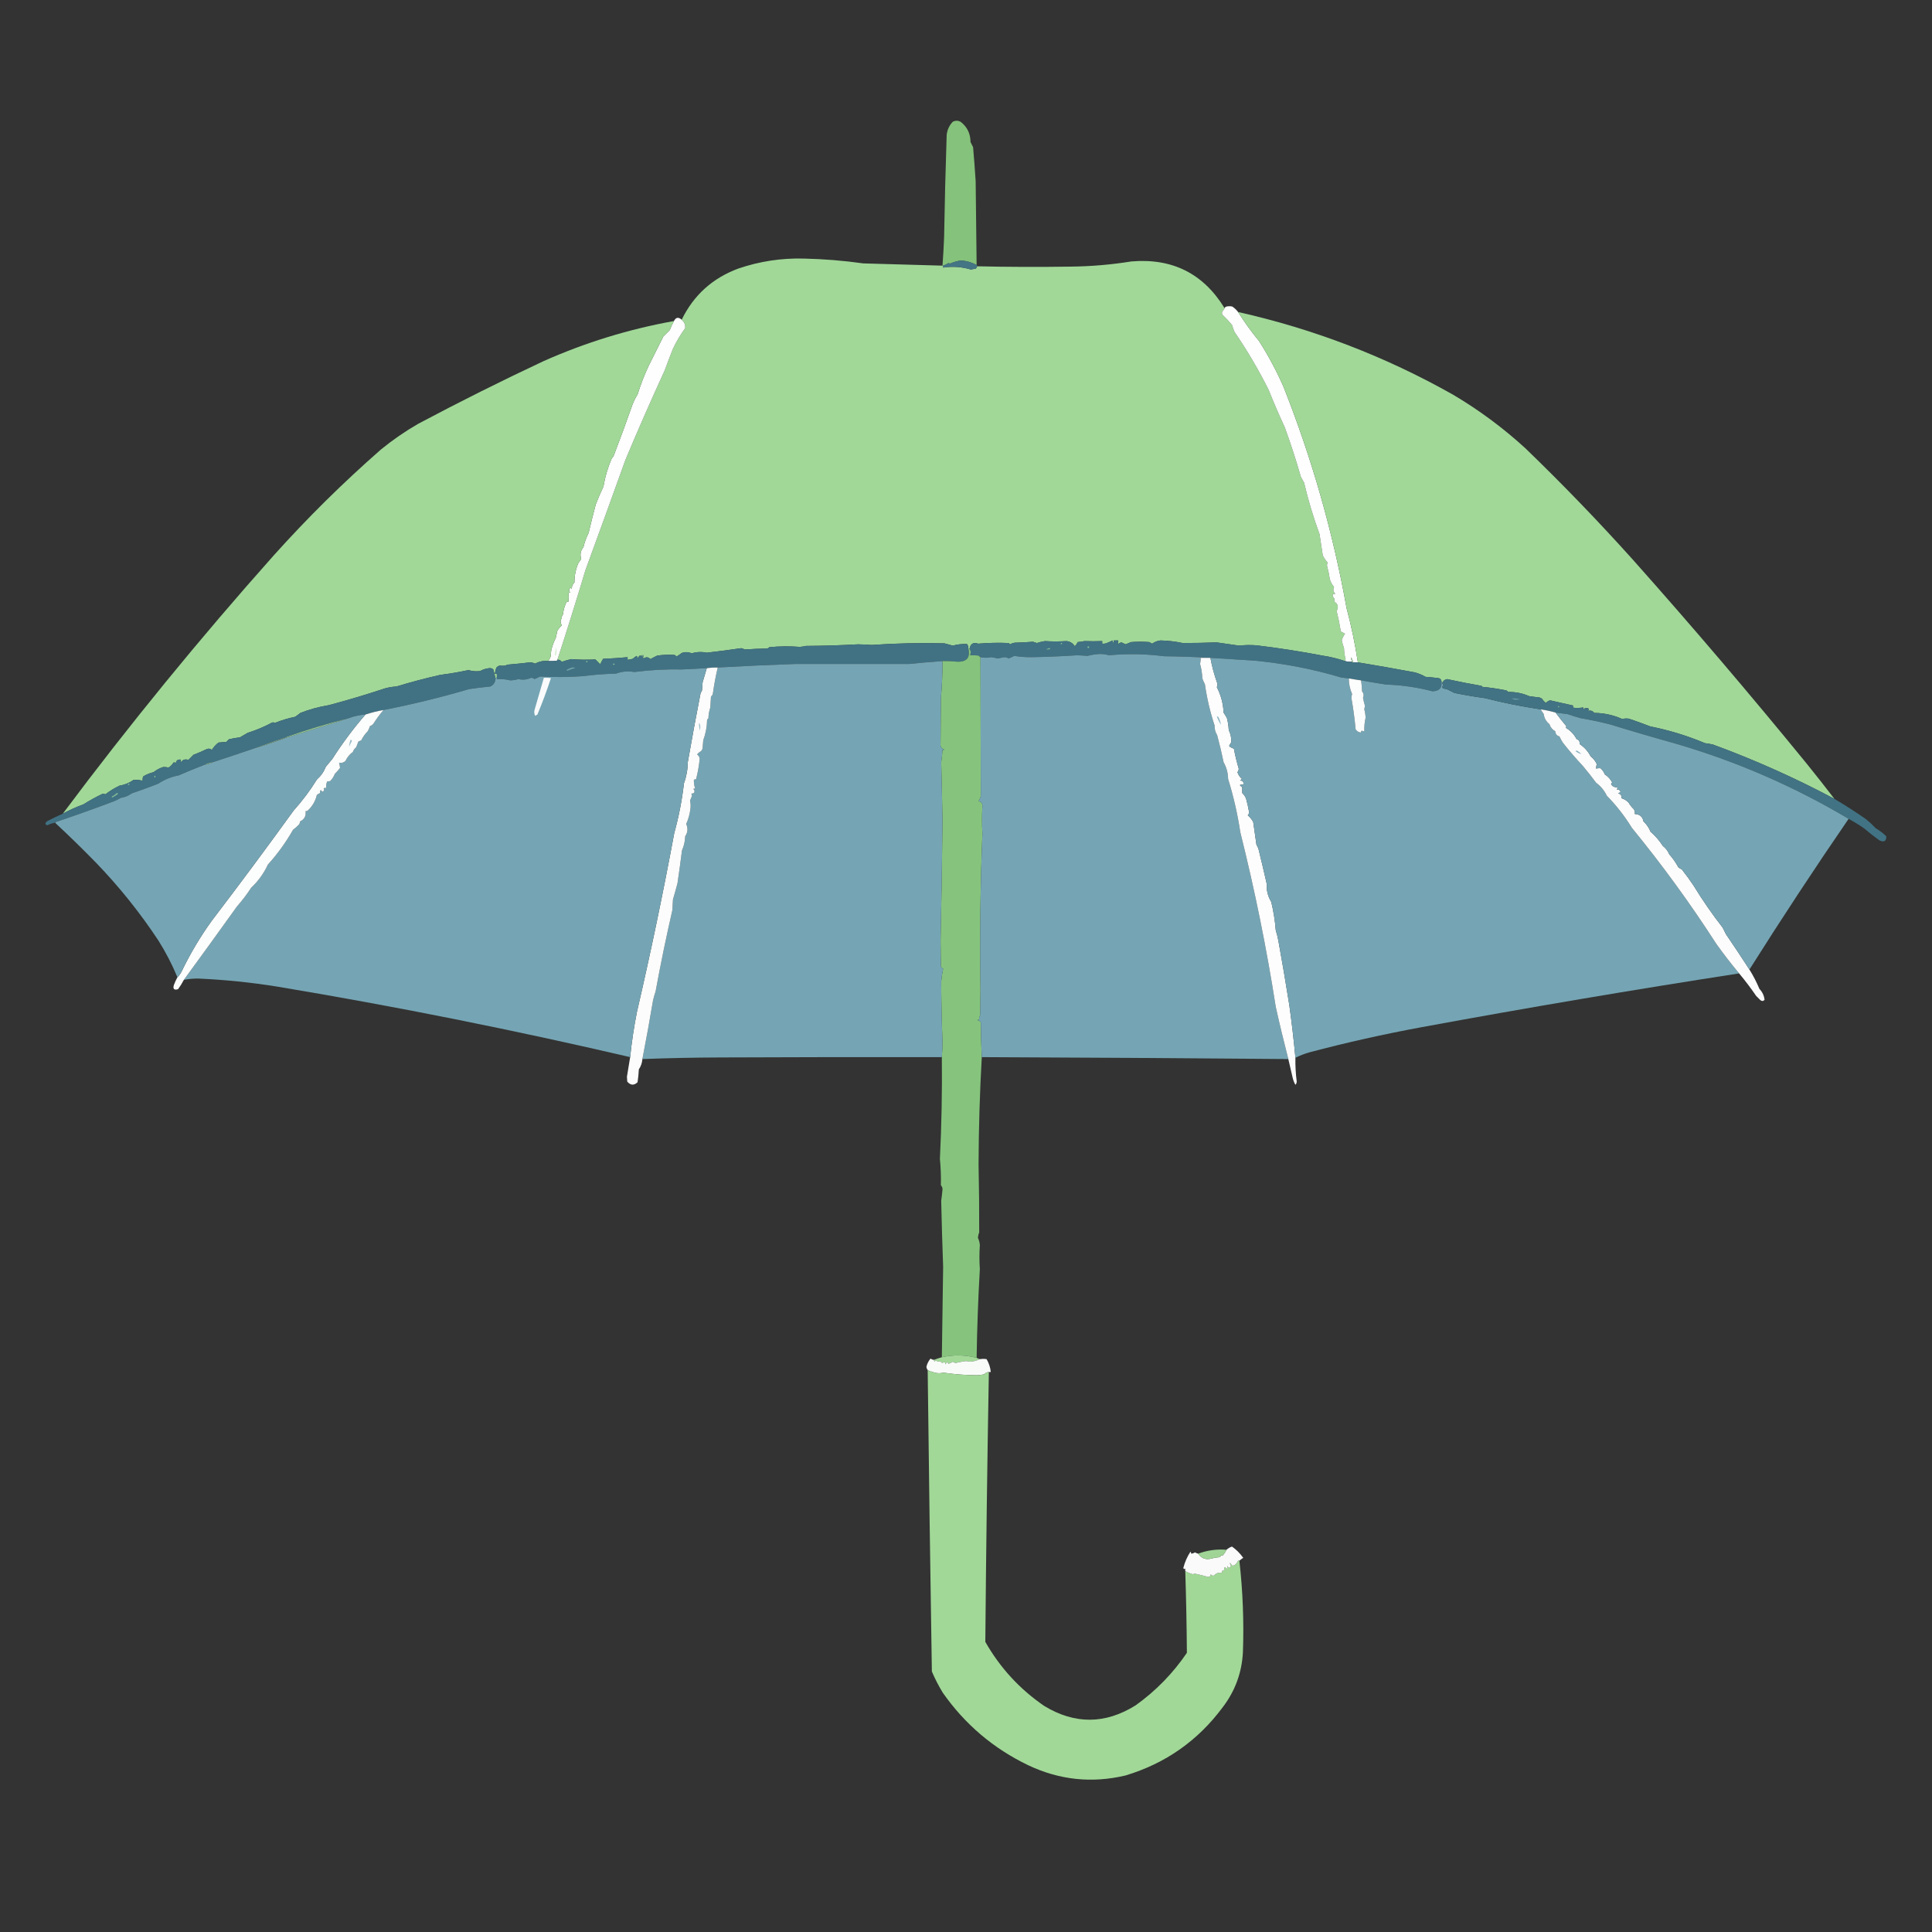 <?xml version="1.0" encoding="UTF-8"?>
<!DOCTYPE svg PUBLIC "-//W3C//DTD SVG 1.1//EN" "http://www.w3.org/Graphics/SVG/1.1/DTD/svg11.dtd">
<svg xmlns="http://www.w3.org/2000/svg" version="1.1" width="3000px" height="3000px" style="shape-rendering:geometricPrecision; text-rendering:geometricPrecision; image-rendering:optimizeQuality; fill-rule:evenodd; clip-rule:evenodd" xmlns:xlink="http://www.w3.org/1999/xlink">
<rect width="100%" height="100%" fill="#333333" stroke="none"/>
<g><path style="opacity:0.989" fill="#86c47c" d="M 1516.5,411.5 C 1508.76,407.326 1500.59,404.993 1492,404.5C 1486.02,405.385 1480.35,407.051 1475,409.5C 1474.44,408.978 1473.77,408.645 1473,408.5C 1470.21,410.17 1467.38,411.503 1464.5,412.5C 1464.17,412.5 1463.83,412.5 1463.5,412.5C 1464.59,397.855 1465.42,383.188 1466,368.5C 1466.9,315.438 1468.23,262.438 1470,209.5C 1470.89,201.549 1474.06,194.716 1479.5,189C 1483.5,187 1487.5,187 1491.5,189C 1501.78,196.894 1506.95,207.394 1507,220.5C 1508.33,223.167 1509.67,225.833 1511,228.5C 1512.55,246.149 1513.89,263.816 1515,281.5C 1515.46,324.835 1515.96,368.168 1516.5,411.5 Z"/></g>
<g><path style="opacity:1" fill="#a1d898" d="M 1463.5,412.5 C 1463.83,412.5 1464.17,412.5 1464.5,412.5C 1464.5,413.5 1464.5,414.5 1464.5,415.5C 1479.09,413.272 1493.42,414.272 1507.5,418.5C 1510.18,418.064 1512.85,417.564 1515.5,417C 1516.08,415.698 1516.75,414.531 1517.5,413.5C 1565.66,414.588 1613.99,414.754 1662.5,414C 1694.04,413.676 1725.38,411.01 1756.5,406C 1820.17,400.501 1868.5,424.667 1901.5,478.5C 1900.84,480.487 1899.67,482.154 1898,483.5C 1897.33,485.167 1897.33,486.833 1898,488.5C 1903.31,493.479 1908.31,498.813 1913,504.5C 1914.14,508.243 1915.47,511.91 1917,515.5C 1936.66,544.199 1954.33,574.199 1970,605.5C 1977.78,625.066 1986.12,644.399 1995,663.5C 2004.24,688.877 2012.58,714.543 2020,740.5C 2021.67,743.5 2023.33,746.5 2025,749.5C 2031.38,776.637 2039.38,803.303 2049,829.5C 2050.68,840.581 2052.34,851.581 2054,862.5C 2055.99,866.48 2058.49,870.146 2061.5,873.5C 2060.94,874.939 2060.6,876.439 2060.5,878C 2062.37,885.079 2063.87,892.246 2065,899.5C 2066.41,903.985 2068.57,907.985 2071.5,911.5C 2069.65,915.568 2070.32,919.068 2073.5,922C 2072.21,922.49 2070.87,922.657 2069.5,922.5C 2069.24,925.565 2070.24,928.065 2072.5,930C 2071.22,932.79 2072.05,934.957 2075,936.5C 2077.94,940.449 2078.11,944.449 2075.5,948.5C 2078.14,959.133 2080.31,969.8 2082,980.5C 2084.18,981.67 2086.35,982.836 2088.5,984C 2086.36,987.126 2084.7,990.459 2083.5,994C 2084.28,998.287 2085.45,1002.45 2087,1006.5C 2087.05,1012.31 2087.88,1017.98 2089.5,1023.5C 2088.87,1024.42 2088.54,1025.42 2088.5,1026.5C 2077.13,1022.6 2065.46,1019.77 2053.5,1018C 2019.35,1011.47 1985.01,1006.14 1950.5,1002C 1941.65,1001.34 1932.82,1001.51 1924,1002.5C 1912.25,1000.74 1900.58,999.072 1889,997.5C 1871.5,998.187 1854,998.521 1836.5,998.5C 1825.02,996.075 1813.52,994.742 1802,994.5C 1797.24,995.045 1792.91,996.712 1789,999.5C 1787.51,998.683 1786.01,997.85 1784.5,997C 1775.17,996.333 1765.83,996.333 1756.5,997C 1753.61,998.029 1750.78,999.195 1748,1000.5C 1745.74,999.618 1743.57,998.618 1741.5,997.5C 1739.3,997.848 1737.47,998.848 1736,1000.5C 1735.82,998.512 1735.99,996.512 1736.5,994.5C 1734.17,994.5 1731.83,994.5 1729.5,994.5C 1729.28,999.629 1728.61,999.629 1727.5,994.5C 1724.32,996.13 1720.99,997.63 1717.5,999C 1715.53,999.495 1713.53,999.662 1711.5,999.5C 1711.5,998.167 1711.5,996.833 1711.5,995.5C 1702.29,995.857 1693.12,995.857 1684,995.5C 1680.54,996.218 1677.04,996.718 1673.5,997C 1672.37,999.428 1670.87,1001.59 1669,1003.5C 1665.89,998.708 1661.56,996.041 1656,995.5C 1644.75,996.226 1633.58,996.226 1622.5,995.5C 1618.26,996.189 1614.1,997.189 1610,998.5C 1608,997.833 1606,997.167 1604,996.5C 1594.52,997.268 1585.02,997.768 1575.5,998C 1573,998.375 1570.67,999.208 1568.5,1000.5C 1567.5,1000.17 1566.83,999.5 1566.5,998.5C 1550.66,997.795 1534.83,998.128 1519,999.5C 1511.44,996.886 1506.94,999.553 1505.5,1007.5C 1504.83,1007.17 1504.17,1006.83 1503.5,1006.5C 1503.68,1004.06 1503.02,1001.9 1501.5,1000C 1494.06,999.718 1486.73,1000.55 1479.5,1002.5C 1475.16,1001.45 1470.83,1000.28 1466.5,999C 1428.79,998.03 1391.12,998.863 1353.5,1001.5C 1346.51,1001 1339.51,1000.67 1332.5,1000.5C 1305.53,1002.02 1278.53,1002.85 1251.5,1003C 1248.37,1003.76 1245.21,1004.26 1242,1004.5C 1226.16,1003.22 1210.32,1003.39 1194.5,1005C 1193.67,1005.91 1192.67,1006.58 1191.5,1007C 1179.81,1007.21 1168.14,1007.71 1156.5,1008.5C 1154.76,1007.6 1152.93,1006.93 1151,1006.5C 1133.21,1009.14 1115.37,1011.47 1097.5,1013.5C 1089.54,1011.84 1081.7,1012.18 1074,1014.5C 1068.87,1012.24 1063.71,1012.07 1058.5,1014C 1055.97,1016.03 1053.3,1017.86 1050.5,1019.5C 1049.65,1018.48 1048.65,1017.64 1047.5,1017C 1038.47,1016.39 1029.47,1016.73 1020.5,1018C 1016.94,1019.7 1013.44,1021.53 1010,1023.5C 1006.75,1020.08 1003.25,1019.75 999.5,1022.5C 998.702,1022.04 998.369,1021.38 998.5,1020.5C 999.404,1019.79 999.737,1018.79 999.5,1017.5C 996.941,1017.2 994.607,1017.53 992.5,1018.5C 991.71,1019.61 991.21,1020.94 991,1022.5C 990.417,1021 989.584,1019.67 988.5,1018.5C 986.321,1019.76 984.321,1021.26 982.5,1023C 979.883,1023.82 977.216,1024.32 974.5,1024.5C 974.5,1023.17 974.5,1021.83 974.5,1020.5C 961.81,1021.67 949.144,1022.51 936.5,1023C 934.858,1025.79 933.358,1028.62 932,1031.5C 929.5,1029 927,1026.5 924.5,1024C 911.923,1024.67 899.423,1024.5 887,1023.5C 882.247,1024.54 877.581,1025.88 873,1027.5C 871.566,1027.07 870.399,1026.24 869.5,1025C 868.207,1024.51 866.873,1024.34 865.5,1024.5C 880.578,978.345 895.078,932.012 909,885.5C 929.864,828.576 950.53,771.576 971,714.5C 990.509,667.815 1010.84,621.482 1032,575.5C 1036.14,564.089 1040.47,552.755 1045,541.5C 1050.33,530.173 1056.66,519.506 1064,509.5C 1064.38,504.249 1062.54,499.915 1058.5,496.5C 1077.1,458.329 1106.43,431.829 1146.5,417C 1179.38,405.778 1213.22,400.612 1248,401.5C 1278.97,402.181 1309.81,404.681 1340.5,409C 1381.5,410.088 1422.5,411.255 1463.5,412.5 Z"/></g>
<g><path style="opacity:0.998" fill="#437584" d="M 1516.5,411.5 C 1517.34,411.842 1517.67,412.508 1517.5,413.5C 1516.75,414.531 1516.08,415.698 1515.5,417C 1512.85,417.564 1510.18,418.064 1507.5,418.5C 1493.42,414.272 1479.09,413.272 1464.5,415.5C 1464.5,414.5 1464.5,413.5 1464.5,412.5C 1467.38,411.503 1470.21,410.17 1473,408.5C 1473.77,408.645 1474.44,408.978 1475,409.5C 1480.35,407.051 1486.02,405.385 1492,404.5C 1500.59,404.993 1508.76,407.326 1516.5,411.5 Z"/></g>
<g><path style="opacity:0.999" fill="#fdfefd" d="M 1922.5,484.5 C 1932.34,500.18 1943.17,515.18 1955,529.5C 1969.46,552.086 1982.13,575.752 1993,600.5C 2037.21,712.004 2069.87,826.67 2091,944.5C 2098.4,972.196 2104.23,1000.2 2108.5,1028.5C 2106.17,1028.5 2103.83,1028.5 2101.5,1028.5C 2100.62,1025.74 2099.46,1023.08 2098,1020.5C 2097.86,1022.92 2098.36,1025.25 2099.5,1027.5C 2095.73,1027.76 2092.06,1027.42 2088.5,1026.5C 2088.54,1025.42 2088.87,1024.42 2089.5,1023.5C 2087.88,1017.98 2087.05,1012.31 2087,1006.5C 2085.45,1002.45 2084.28,998.287 2083.5,994C 2084.7,990.459 2086.36,987.126 2088.5,984C 2086.35,982.836 2084.18,981.67 2082,980.5C 2080.31,969.8 2078.14,959.133 2075.5,948.5C 2078.11,944.449 2077.94,940.449 2075,936.5C 2072.05,934.957 2071.22,932.79 2072.5,930C 2070.24,928.065 2069.24,925.565 2069.5,922.5C 2070.87,922.657 2072.21,922.49 2073.5,922C 2070.32,919.068 2069.65,915.568 2071.5,911.5C 2068.57,907.985 2066.41,903.985 2065,899.5C 2063.87,892.246 2062.37,885.079 2060.5,878C 2060.6,876.439 2060.94,874.939 2061.5,873.5C 2058.49,870.146 2055.99,866.48 2054,862.5C 2052.34,851.581 2050.68,840.581 2049,829.5C 2039.38,803.303 2031.38,776.637 2025,749.5C 2023.33,746.5 2021.67,743.5 2020,740.5C 2012.58,714.543 2004.24,688.877 1995,663.5C 1986.12,644.399 1977.78,625.066 1970,605.5C 1954.33,574.199 1936.66,544.199 1917,515.5C 1915.47,511.91 1914.14,508.243 1913,504.5C 1908.31,498.813 1903.31,493.479 1898,488.5C 1897.33,486.833 1897.33,485.167 1898,483.5C 1899.67,482.154 1900.84,480.487 1901.5,478.5C 1902.06,477.21 1903.06,476.377 1904.5,476C 1907.5,475.333 1910.5,475.333 1913.5,476C 1917,478.334 1920,481.168 1922.5,484.5 Z"/></g>
<g><path style="opacity:0.999" fill="#a1d898" d="M 1922.5,484.5 C 2040.32,510.93 2151.66,553.764 2256.5,613C 2296.68,636.765 2334.02,664.432 2368.5,696C 2426.13,751.624 2481.63,809.124 2535,868.5C 2627.7,972.641 2718.04,1078.64 2806,1186.5C 2820.42,1204.38 2834.59,1222.38 2848.5,1240.5C 2787.54,1208 2724.54,1179.84 2659.5,1156C 2655.53,1155.15 2651.53,1154.48 2647.5,1154C 2620.09,1142.48 2591.76,1133.81 2562.5,1128C 2551.53,1123.73 2540.53,1119.73 2529.5,1116C 2525.97,1115.38 2522.47,1115.54 2519,1116.5C 2505.25,1110.28 2490.75,1107.12 2475.5,1107C 2472.84,1103.6 2469.51,1102.6 2465.5,1104C 2468.26,1101.04 2467.43,1099.54 2463,1099.5C 2461.29,1099.44 2459.96,1100.11 2459,1101.5C 2458.52,1100.55 2458.35,1099.55 2458.5,1098.5C 2453.52,1099.33 2448.52,1099.5 2443.5,1099C 2442.66,1097.99 2442.33,1096.82 2442.5,1095.5C 2430.59,1092.87 2418.76,1090.2 2407,1087.5C 2404.48,1088.18 2402.31,1089.51 2400.5,1091.5C 2397.98,1089.81 2395.98,1087.64 2394.5,1085C 2393.17,1084.33 2391.83,1083.67 2390.5,1083C 2385.15,1082.48 2379.81,1081.81 2374.5,1081C 2364.09,1076.41 2353.09,1074.24 2341.5,1074.5C 2340.91,1073.2 2339.91,1072.37 2338.5,1072C 2326.27,1069.52 2313.94,1067.68 2301.5,1066.5C 2301.29,1065.91 2300.96,1065.41 2300.5,1065C 2282.53,1061.88 2264.7,1058.38 2247,1054.5C 2243.46,1055.2 2240.96,1057.2 2239.5,1060.5C 2238.83,1058.83 2238.17,1057.17 2237.5,1055.5C 2236.65,1054.03 2235.32,1053.2 2233.5,1053C 2226.86,1052.11 2220.19,1051.45 2213.5,1051C 2208.17,1047.83 2202.5,1045.5 2196.5,1044C 2167.21,1038.51 2137.88,1033.34 2108.5,1028.5C 2104.23,1000.2 2098.4,972.196 2091,944.5C 2069.87,826.67 2037.21,712.004 1993,600.5C 1982.13,575.752 1969.46,552.086 1955,529.5C 1943.17,515.18 1932.34,500.18 1922.5,484.5 Z"/></g>
<g><path style="opacity:0.999" fill="#fdfefd" d="M 1058.5,496.5 C 1062.54,499.915 1064.38,504.249 1064,509.5C 1056.66,519.506 1050.33,530.173 1045,541.5C 1040.47,552.755 1036.14,564.089 1032,575.5C 1010.84,621.482 990.509,667.815 971,714.5C 950.53,771.576 929.864,828.576 909,885.5C 895.078,932.012 880.578,978.345 865.5,1024.5C 865.389,1025.12 865.056,1025.62 864.5,1026C 860.179,1026.5 855.846,1026.67 851.5,1026.5C 852.845,1024.3 854.011,1021.97 855,1019.5C 855.333,1016.17 855.667,1012.83 856,1009.5C 857.601,1002.93 859.934,996.592 863,990.5C 863.882,987.211 864.548,983.877 865,980.5C 866.814,976.698 869.314,973.531 872.5,971C 869.873,967.22 869.873,963.387 872.5,959.5C 872.291,958.914 871.957,958.414 871.5,958C 872.701,957.097 873.535,955.931 874,954.5C 874.826,947.692 876.659,941.192 879.5,935C 880.448,934.517 881.448,934.351 882.5,934.5C 883.206,929.773 883.206,925.107 882.5,920.5C 883.552,920.649 884.552,920.483 885.5,920C 882.994,917.451 883.16,914.951 886,912.5C 886.667,913.167 887.333,913.833 888,914.5C 887.707,910.432 889.041,907.098 892,904.5C 891.912,894.093 893.912,884.093 898,874.5C 899.546,872.301 901.046,870.134 902.5,868C 900.299,861.098 901.466,854.931 906,849.5C 907.739,841.911 910.405,834.578 914,827.5C 917.456,812.796 921.122,798.13 925,783.5C 928.587,774.098 932.587,764.765 937,755.5C 939.574,740.342 943.907,725.675 950,711.5C 951.385,710.449 952.385,709.116 953,707.5C 963.054,681.342 972.72,655.009 982,628.5C 984.139,622.888 986.806,617.554 990,612.5C 994.686,597.441 1000.35,582.774 1007,568.5C 1014.67,553.167 1022.33,537.833 1030,522.5C 1033.33,519.167 1036.67,515.833 1040,512.5C 1041.91,507.687 1044.07,503.02 1046.5,498.5C 1049.56,492.595 1053.56,491.928 1058.5,496.5 Z"/></g>
<g><path style="opacity:0.999" fill="#a1d898" d="M 1046.5,498.5 C 1044.07,503.02 1041.91,507.687 1040,512.5C 1036.67,515.833 1033.33,519.167 1030,522.5C 1022.33,537.833 1014.67,553.167 1007,568.5C 1000.35,582.774 994.686,597.441 990,612.5C 986.806,617.554 984.139,622.888 982,628.5C 972.72,655.009 963.054,681.342 953,707.5C 952.385,709.116 951.385,710.449 950,711.5C 943.907,725.675 939.574,740.342 937,755.5C 932.587,764.765 928.587,774.098 925,783.5C 921.122,798.13 917.456,812.796 914,827.5C 910.405,834.578 907.739,841.911 906,849.5C 901.466,854.931 900.299,861.098 902.5,868C 901.046,870.134 899.546,872.301 898,874.5C 893.912,884.093 891.912,894.093 892,904.5C 889.041,907.098 887.707,910.432 888,914.5C 887.333,913.833 886.667,913.167 886,912.5C 883.16,914.951 882.994,917.451 885.5,920C 884.552,920.483 883.552,920.649 882.5,920.5C 883.206,925.107 883.206,929.773 882.5,934.5C 881.448,934.351 880.448,934.517 879.5,935C 876.659,941.192 874.826,947.692 874,954.5C 873.535,955.931 872.701,957.097 871.5,958C 871.957,958.414 872.291,958.914 872.5,959.5C 869.873,963.387 869.873,967.22 872.5,971C 869.314,973.531 866.814,976.698 865,980.5C 864.548,983.877 863.882,987.211 863,990.5C 859.934,996.592 857.601,1002.93 856,1009.5C 855.667,1012.83 855.333,1016.17 855,1019.5C 854.011,1021.97 852.845,1024.3 851.5,1026.5C 844.22,1025.67 837.387,1027.01 831,1030.5C 828.658,1029.36 826.158,1028.69 823.5,1028.5C 811.853,1029.89 800.186,1031.05 788.5,1032C 784.58,1033.82 780.58,1034.32 776.5,1033.5C 774.303,1033.85 772.47,1034.85 771,1036.5C 769.539,1039.68 768.705,1043.01 768.5,1046.5C 769.5,1046.5 770.5,1046.5 771.5,1046.5C 771.5,1048.17 771.5,1049.83 771.5,1051.5C 770.833,1052.17 770.167,1052.83 769.5,1053.5C 768.402,1048.85 767.235,1044.18 766,1039.5C 764.352,1037.97 762.352,1037.3 760,1037.5C 754.861,1037.99 750.028,1039.49 745.5,1042C 739.363,1042.82 733.363,1042.32 727.5,1040.5C 712.937,1043.6 698.271,1046.1 683.5,1048C 660.619,1053.18 637.953,1059.18 615.5,1066C 609.392,1066.36 603.392,1067.36 597.5,1069C 568.731,1078.56 539.731,1087.22 510.5,1095C 495.447,1097.43 480.78,1101.43 466.5,1107C 463.833,1109 461.167,1111 458.5,1113C 447.691,1115.16 437.191,1118.33 427,1122.5C 425.535,1121.67 424.035,1121.5 422.5,1122C 410.356,1128.49 397.689,1133.83 384.5,1138C 380.5,1140.33 376.5,1142.67 372.5,1145C 366.756,1145.58 361.089,1146.58 355.5,1148C 354.167,1149.33 352.833,1150.67 351.5,1152C 347.5,1152.33 343.5,1152.67 339.5,1153C 335.202,1156.09 331.702,1159.92 329,1164.5C 326.879,1162.54 324.379,1162.04 321.5,1163C 314.646,1166.26 307.646,1169.26 300.5,1172C 297.833,1174.67 295.167,1177.33 292.5,1180C 287.797,1178.3 283.964,1179.47 281,1183.5C 280.51,1182.21 280.343,1180.87 280.5,1179.5C 275.917,1179.03 273.417,1181.03 273,1185.5C 272.163,1183.99 270.996,1183.49 269.5,1184C 267.5,1187.33 264.833,1190 261.5,1192C 258.97,1191.2 256.304,1190.87 253.5,1191C 247.943,1192.73 242.943,1195.4 238.5,1199C 232.822,1200.4 227.489,1202.57 222.5,1205.5C 221.526,1207.74 221.192,1210.08 221.5,1212.5C 216.948,1211.06 212.281,1210.56 207.5,1211C 200.86,1215.65 193.526,1218.65 185.5,1220C 177.742,1223.72 170.408,1228.22 163.5,1233.5C 161.902,1232.52 160.235,1232.35 158.5,1233C 148.524,1237.77 138.857,1243.1 129.5,1249C 118.475,1253.01 107.809,1257.85 97.5,1263.5C 200.756,1125.37 309.923,991.704 425,862.5C 477.204,804.296 532.704,749.463 591.5,698C 609.733,683.106 629.066,669.772 649.5,658C 713.455,624.023 778.121,591.689 843.5,561C 908.619,531.969 976.286,511.136 1046.5,498.5 Z"/></g>
<g><path style="opacity:1" fill="#407284" d="M 2088.5,1026.5 C 2092.06,1027.42 2095.73,1027.76 2099.5,1027.5C 2099.84,1028.34 2100.51,1028.67 2101.5,1028.5C 2103.83,1028.5 2106.17,1028.5 2108.5,1028.5C 2137.88,1033.34 2167.21,1038.51 2196.5,1044C 2202.5,1045.5 2208.17,1047.83 2213.5,1051C 2220.19,1051.45 2226.86,1052.11 2233.5,1053C 2235.32,1053.2 2236.65,1054.03 2237.5,1055.5C 2240.49,1066.87 2236.16,1072.87 2224.5,1073.5C 2200.94,1067.3 2176.94,1063.8 2152.5,1063C 2139.45,1061.02 2126.45,1058.86 2113.5,1056.5C 2107.11,1055.62 2100.78,1054.62 2094.5,1053.5C 2090.51,1053 2086.51,1052.5 2082.5,1052C 2039.01,1039.05 1994.68,1030.38 1949.5,1026C 1926.17,1024.39 1902.84,1022.89 1879.5,1021.5C 1879.17,1021.5 1878.83,1021.5 1878.5,1021.5C 1855.01,1020.1 1831.35,1019.27 1807.5,1019C 1779.07,1015.34 1750.57,1014.84 1722,1017.5C 1717.3,1016.11 1712.47,1015.44 1707.5,1015.5C 1701.04,1015.88 1694.71,1016.88 1688.5,1018.5C 1683.18,1018.03 1677.84,1017.7 1672.5,1017.5C 1648.52,1019.1 1624.52,1020.1 1600.5,1020.5C 1591.77,1020.48 1583.27,1019.82 1575,1018.5C 1572.1,1020.02 1569.1,1021.36 1566,1022.5C 1564.11,1021.07 1561.94,1020.4 1559.5,1020.5C 1555.98,1021.06 1552.48,1021.73 1549,1022.5C 1545.73,1021.54 1542.4,1020.87 1539,1020.5C 1533.43,1021.63 1527.93,1021.63 1522.5,1020.5C 1521.37,1019.88 1520.37,1019.04 1519.5,1018C 1515.18,1017.5 1510.85,1017.33 1506.5,1017.5C 1506.72,1015.66 1507.06,1013.82 1507.5,1012C 1506.93,1010.39 1506.26,1008.89 1505.5,1007.5C 1506.94,999.553 1511.44,996.886 1519,999.5C 1534.83,998.128 1550.66,997.795 1566.5,998.5C 1566.83,999.5 1567.5,1000.17 1568.5,1000.5C 1570.67,999.208 1573,998.375 1575.5,998C 1585.02,997.768 1594.52,997.268 1604,996.5C 1606,997.167 1608,997.833 1610,998.5C 1614.1,997.189 1618.26,996.189 1622.5,995.5C 1633.58,996.226 1644.75,996.226 1656,995.5C 1661.56,996.041 1665.89,998.708 1669,1003.5C 1670.87,1001.59 1672.37,999.428 1673.5,997C 1677.04,996.718 1680.54,996.218 1684,995.5C 1693.12,995.857 1702.29,995.857 1711.5,995.5C 1711.5,996.833 1711.5,998.167 1711.5,999.5C 1713.53,999.662 1715.53,999.495 1717.5,999C 1720.99,997.63 1724.32,996.13 1727.5,994.5C 1728.61,999.629 1729.28,999.629 1729.5,994.5C 1731.83,994.5 1734.17,994.5 1736.5,994.5C 1735.99,996.512 1735.82,998.512 1736,1000.5C 1737.47,998.848 1739.3,997.848 1741.5,997.5C 1743.57,998.618 1745.74,999.618 1748,1000.5C 1750.78,999.195 1753.61,998.029 1756.5,997C 1765.83,996.333 1775.17,996.333 1784.5,997C 1786.01,997.85 1787.51,998.683 1789,999.5C 1792.91,996.712 1797.24,995.045 1802,994.5C 1813.52,994.742 1825.02,996.075 1836.5,998.5C 1854,998.521 1871.5,998.187 1889,997.5C 1900.58,999.072 1912.25,1000.74 1924,1002.5C 1932.82,1001.51 1941.65,1001.34 1950.5,1002C 1985.01,1006.14 2019.35,1011.47 2053.5,1018C 2065.46,1019.77 2077.13,1022.6 2088.5,1026.5 Z"/></g>
<g><path style="opacity:1" fill="#407284" d="M 1503.5,1006.5 C 1507.06,1020.94 1501.4,1027.94 1486.5,1027.5C 1478.85,1026.74 1471.18,1026.4 1463.5,1026.5C 1446.16,1027.76 1428.83,1029.26 1411.5,1031C 1352.83,1030.91 1294.17,1030.91 1235.5,1031C 1195.14,1032.39 1154.81,1034.22 1114.5,1036.5C 1108.8,1036.37 1103.13,1036.71 1097.5,1037.5C 1084.84,1038.25 1072.17,1038.92 1059.5,1039.5C 1034.61,1038.96 1009.78,1040.29 985,1043.5C 975.2,1041.75 965.7,1042.59 956.5,1046C 939.08,1046.41 921.746,1047.74 904.5,1050C 882.473,1051.55 860.473,1051.72 838.5,1050.5C 835.727,1051.97 832.894,1053.3 830,1054.5C 828.445,1053.15 826.611,1052.49 824.5,1052.5C 818.238,1055.43 811.738,1056.1 805,1054.5C 800.923,1055.69 796.756,1056.36 792.5,1056.5C 785.693,1054.84 778.693,1054.18 771.5,1054.5C 771.5,1053.5 771.5,1052.5 771.5,1051.5C 771.5,1049.83 771.5,1048.17 771.5,1046.5C 770.5,1046.5 769.5,1046.5 768.5,1046.5C 768.705,1043.01 769.539,1039.68 771,1036.5C 772.47,1034.85 774.303,1033.85 776.5,1033.5C 780.58,1034.32 784.58,1033.82 788.5,1032C 800.186,1031.05 811.853,1029.89 823.5,1028.5C 826.158,1028.69 828.658,1029.36 831,1030.5C 837.387,1027.01 844.22,1025.67 851.5,1026.5C 855.846,1026.67 860.179,1026.5 864.5,1026C 865.056,1025.62 865.389,1025.12 865.5,1024.5C 866.873,1024.34 868.207,1024.51 869.5,1025C 870.399,1026.24 871.566,1027.07 873,1027.5C 877.581,1025.88 882.247,1024.54 887,1023.5C 899.423,1024.5 911.923,1024.67 924.5,1024C 927,1026.5 929.5,1029 932,1031.5C 933.358,1028.62 934.858,1025.79 936.5,1023C 949.144,1022.51 961.81,1021.67 974.5,1020.5C 974.5,1021.83 974.5,1023.17 974.5,1024.5C 977.216,1024.32 979.883,1023.82 982.5,1023C 984.321,1021.26 986.321,1019.76 988.5,1018.5C 989.584,1019.67 990.417,1021 991,1022.5C 991.21,1020.94 991.71,1019.61 992.5,1018.5C 995.082,1018.03 997.082,1018.69 998.5,1020.5C 998.369,1021.38 998.702,1022.04 999.5,1022.5C 1003.25,1019.75 1006.75,1020.08 1010,1023.5C 1013.44,1021.53 1016.94,1019.7 1020.5,1018C 1029.47,1016.73 1038.47,1016.39 1047.5,1017C 1048.65,1017.64 1049.65,1018.48 1050.5,1019.5C 1053.3,1017.86 1055.97,1016.03 1058.5,1014C 1063.71,1012.07 1068.87,1012.24 1074,1014.5C 1081.7,1012.18 1089.54,1011.84 1097.5,1013.5C 1115.37,1011.47 1133.21,1009.14 1151,1006.5C 1152.93,1006.93 1154.76,1007.6 1156.5,1008.5C 1168.14,1007.71 1179.81,1007.21 1191.5,1007C 1192.67,1006.58 1193.67,1005.91 1194.5,1005C 1210.32,1003.39 1226.16,1003.22 1242,1004.5C 1245.21,1004.26 1248.37,1003.76 1251.5,1003C 1278.53,1002.85 1305.53,1002.02 1332.5,1000.5C 1339.51,1000.67 1346.51,1001 1353.5,1001.5C 1391.12,998.863 1428.79,998.03 1466.5,999C 1470.83,1000.28 1475.16,1001.45 1479.5,1002.5C 1486.73,1000.55 1494.06,999.718 1501.5,1000C 1503.02,1001.9 1503.68,1004.06 1503.5,1006.5 Z"/></g>
<g><path style="opacity:1" fill="#90c694" d="M 1647.5,998.5 C 1648.38,998.369 1649.04,998.702 1649.5,999.5C 1647.19,1000.87 1646.52,1000.54 1647.5,998.5 Z"/></g>
<g><path style="opacity:1" fill="#88bd92" d="M 1689.5,1003.5 C 1692.01,1004.22 1692.01,1005.22 1689.5,1006.5C 1688.44,1005.58 1688.44,1004.58 1689.5,1003.5 Z"/></g>
<g><path style="opacity:1" fill="#81b691" d="M 1628.5,1006.5 C 1631.6,1006.41 1631.93,1006.91 1629.5,1008C 1627.83,1008.67 1626.17,1008.67 1624.5,1008C 1626.06,1007.79 1627.39,1007.29 1628.5,1006.5 Z"/></g>
<g><path style="opacity:1" fill="#d0eccb" d="M 863.5,1005.5 C 864.617,1009.77 864.283,1014.1 862.5,1018.5C 862.167,1017.83 861.833,1017.17 861.5,1016.5C 862.426,1012.87 863.093,1009.2 863.5,1005.5 Z"/></g>
<g><path style="opacity:0.997" fill="#86c47d" d="M 1503.5,1006.5 C 1504.17,1006.83 1504.83,1007.17 1505.5,1007.5C 1506.26,1008.89 1506.93,1010.39 1507.5,1012C 1507.06,1013.82 1506.72,1015.66 1506.5,1017.5C 1510.85,1017.33 1515.18,1017.5 1519.5,1018C 1520.37,1019.04 1521.37,1019.88 1522.5,1020.5C 1522.73,1092.5 1522.89,1164.5 1523,1236.5C 1522.2,1239.2 1521.03,1241.7 1519.5,1244C 1523.51,1244.85 1525.51,1247.35 1525.5,1251.5C 1524.67,1265.82 1524.67,1280.15 1525.5,1294.5C 1522.27,1375.13 1521.27,1455.79 1522.5,1536.5C 1522.33,1549.83 1522.17,1563.17 1522,1576.5C 1520.65,1578.59 1520.15,1580.93 1520.5,1583.5C 1519.45,1583.35 1518.45,1583.52 1517.5,1584C 1519.85,1584.35 1521.68,1585.51 1523,1587.5C 1523.17,1605.67 1523.67,1623.67 1524.5,1641.5C 1521.37,1696.93 1519.7,1752.43 1519.5,1808C 1520.27,1843.26 1520.6,1878.42 1520.5,1913.5C 1519.44,1916.24 1518.77,1919.07 1518.5,1922C 1520.2,1925.6 1521.2,1929.43 1521.5,1933.5C 1520.62,1945.82 1520.62,1958.15 1521.5,1970.5C 1518.85,2016.74 1517.18,2062.74 1516.5,2108.5C 1498.54,2103.79 1480.54,2103.45 1462.5,2107.5C 1463.07,2060.66 1463.73,2013.82 1464.5,1967C 1463.23,1932.76 1462.23,1898.59 1461.5,1864.5C 1462.29,1858.85 1462.95,1853.19 1463.5,1847.5C 1463.71,1844.77 1462.87,1842.44 1461,1840.5C 1461.32,1826.84 1460.82,1813.18 1459.5,1799.5C 1462.06,1747.14 1463.06,1694.48 1462.5,1641.5C 1463.17,1633.34 1463.5,1625.01 1463.5,1616.5C 1462.28,1585.79 1461.61,1555.12 1461.5,1524.5C 1462.09,1517.57 1463.09,1510.73 1464.5,1504C 1462.67,1503.5 1461.5,1502.33 1461,1500.5C 1460.83,1487.33 1460.67,1474.17 1460.5,1461C 1461.91,1398.84 1462.91,1336.68 1463.5,1274.5C 1462.98,1244.06 1462.31,1213.73 1461.5,1183.5C 1462.5,1177.2 1463.16,1170.87 1463.5,1164.5C 1464.55,1164.65 1465.55,1164.48 1466.5,1164C 1461.87,1162.6 1459.87,1159.43 1460.5,1154.5C 1460.68,1131.18 1460.85,1107.85 1461,1084.5C 1462.73,1065.2 1463.56,1045.87 1463.5,1026.5C 1471.18,1026.4 1478.85,1026.74 1486.5,1027.5C 1501.4,1027.94 1507.06,1020.94 1503.5,1006.5 Z"/></g>
<g><path style="opacity:0.999" fill="#75a5b4" d="M 1878.5,1021.5 C 1873.83,1021.5 1869.17,1021.5 1864.5,1021.5C 1864.44,1024.69 1864.11,1027.86 1863.5,1031C 1865.55,1038.36 1866.71,1045.86 1867,1053.5C 1868.14,1056.58 1869.47,1059.58 1871,1062.5C 1874.04,1084.01 1879.04,1105.35 1886,1126.5C 1885.82,1131.96 1887.15,1136.96 1890,1141.5C 1893.75,1155.41 1897.08,1169.41 1900,1183.5C 1904.52,1191.56 1906.85,1200.23 1907,1209.5C 1915.43,1236.69 1921.76,1264.36 1926,1292.5C 1948.42,1381.96 1966.76,1472.29 1981,1563.5C 1987.04,1590.65 1993.54,1617.65 2000.5,1644.5C 1841.89,1643.13 1683.22,1642.13 1524.5,1641.5C 1523.67,1623.67 1523.17,1605.67 1523,1587.5C 1521.68,1585.51 1519.85,1584.35 1517.5,1584C 1518.45,1583.52 1519.45,1583.35 1520.5,1583.5C 1520.15,1580.93 1520.65,1578.59 1522,1576.5C 1522.17,1563.17 1522.33,1549.83 1522.5,1536.5C 1521.27,1455.79 1522.27,1375.13 1525.5,1294.5C 1524.67,1280.15 1524.67,1265.82 1525.5,1251.5C 1525.51,1247.35 1523.51,1244.85 1519.5,1244C 1521.03,1241.7 1522.2,1239.2 1523,1236.5C 1522.89,1164.5 1522.73,1092.5 1522.5,1020.5C 1527.93,1021.63 1533.43,1021.63 1539,1020.5C 1542.4,1020.87 1545.73,1021.54 1549,1022.5C 1552.48,1021.73 1555.98,1021.06 1559.5,1020.5C 1561.94,1020.4 1564.11,1021.07 1566,1022.5C 1569.1,1021.36 1572.1,1020.02 1575,1018.5C 1583.27,1019.82 1591.77,1020.48 1600.5,1020.5C 1624.52,1020.1 1648.52,1019.1 1672.5,1017.5C 1677.84,1017.7 1683.18,1018.03 1688.5,1018.5C 1694.71,1016.88 1701.04,1015.88 1707.5,1015.5C 1712.47,1015.44 1717.3,1016.11 1722,1017.5C 1750.57,1014.84 1779.07,1015.34 1807.5,1019C 1831.35,1019.27 1855.01,1020.1 1878.5,1021.5 Z"/></g>
<g><path style="opacity:1" fill="#679a8b" d="M 992.5,1018.5 C 994.607,1017.53 996.941,1017.2 999.5,1017.5C 999.737,1018.79 999.404,1019.79 998.5,1020.5C 997.082,1018.69 995.082,1018.03 992.5,1018.5 Z"/></g>
<g><path style="opacity:0.997" fill="#fdfdfe" d="M 1878.5,1021.5 C 1878.83,1021.5 1879.17,1021.5 1879.5,1021.5C 1881.94,1034.75 1885.44,1047.75 1890,1060.5C 1890.63,1062.71 1890.46,1064.88 1889.5,1067C 1895.93,1079.56 1899.43,1092.73 1900,1106.5C 1901.67,1109.17 1903.33,1111.83 1905,1114.5C 1906.72,1120.69 1907.72,1127.02 1908,1133.5C 1910.89,1139.58 1912.23,1145.91 1912,1152.5C 1910.63,1154.37 1909.47,1156.37 1908.5,1158.5C 1910.68,1160.29 1913.18,1161.63 1916,1162.5C 1917.92,1172.99 1920.42,1183.32 1923.5,1193.5C 1923.51,1195.61 1922.85,1197.44 1921.5,1199C 1922.84,1203.17 1925.17,1206.67 1928.5,1209.5C 1927.5,1210.33 1926.5,1211.17 1925.5,1212C 1929.88,1212 1931.55,1214.17 1930.5,1218.5C 1924.4,1217.81 1923.9,1219.15 1929,1222.5C 1928.87,1225.49 1928.87,1228.49 1929,1231.5C 1931.74,1233.98 1933.74,1236.98 1935,1240.5C 1936.82,1247.1 1938.32,1253.77 1939.5,1260.5C 1939.67,1262.69 1939.01,1264.53 1937.5,1266C 1941.09,1268.92 1943.92,1272.42 1946,1276.5C 1947.66,1288.09 1949.32,1299.75 1951,1311.5C 1952,1313.5 1953,1315.5 1954,1317.5C 1958.54,1335.99 1962.88,1354.33 1967,1372.5C 1966.42,1382.63 1968.76,1391.96 1974,1400.5C 1977.5,1414.99 1979.83,1429.66 1981,1444.5C 1982.65,1449.75 1983.98,1455.09 1985,1460.5C 1991.05,1493.77 1996.72,1527.1 2002,1560.5C 2005.84,1587.9 2009.01,1615.23 2011.5,1642.5C 2011.27,1654.72 2011.94,1666.88 2013.5,1679C 2013.6,1681.15 2012.94,1682.98 2011.5,1684.5C 2009.39,1680.74 2007.89,1676.74 2007,1672.5C 2004.89,1663.11 2002.72,1653.78 2000.5,1644.5C 1993.54,1617.65 1987.04,1590.65 1981,1563.5C 1966.76,1472.29 1948.42,1381.96 1926,1292.5C 1921.76,1264.36 1915.43,1236.69 1907,1209.5C 1906.85,1200.23 1904.52,1191.56 1900,1183.5C 1897.08,1169.41 1893.75,1155.41 1890,1141.5C 1887.15,1136.96 1885.82,1131.96 1886,1126.5C 1879.04,1105.35 1874.04,1084.01 1871,1062.5C 1869.47,1059.58 1868.14,1056.58 1867,1053.5C 1866.71,1045.86 1865.55,1038.36 1863.5,1031C 1864.11,1027.86 1864.44,1024.69 1864.5,1021.5C 1869.17,1021.5 1873.83,1021.5 1878.5,1021.5 Z"/></g>
<g><path style="opacity:0.999" fill="#75a5b4" d="M 1879.5,1021.5 C 1902.84,1022.89 1926.17,1024.39 1949.5,1026C 1994.68,1030.38 2039.01,1039.05 2082.5,1052C 2086.51,1052.5 2090.51,1053 2094.5,1053.5C 2094.43,1061.89 2096.1,1069.89 2099.5,1077.5C 2098.98,1079.64 2098.65,1081.8 2098.5,1084C 2101.35,1100.09 2103.52,1116.26 2105,1132.5C 2106.95,1135.56 2109.79,1137.23 2113.5,1137.5C 2113.28,1136.32 2113.61,1135.32 2114.5,1134.5C 2115.74,1135.25 2117.07,1135.58 2118.5,1135.5C 2118.25,1128.37 2118.92,1121.37 2120.5,1114.5C 2120.31,1110.09 2119.65,1105.76 2118.5,1101.5C 2118.78,1099.66 2119.11,1097.82 2119.5,1096C 2118.26,1091.89 2117.26,1087.73 2116.5,1083.5C 2118.03,1079.9 2117.53,1076.57 2115,1073.5C 2114.79,1067.75 2114.29,1062.09 2113.5,1056.5C 2126.45,1058.86 2139.45,1061.02 2152.5,1063C 2176.94,1063.8 2200.94,1067.3 2224.5,1073.5C 2236.16,1072.87 2240.49,1066.87 2237.5,1055.5C 2238.17,1057.17 2238.83,1058.83 2239.5,1060.5C 2239.72,1061.73 2240.39,1062.73 2241.5,1063.5C 2239.56,1065.12 2239.23,1066.96 2240.5,1069C 2242.5,1069.33 2244.5,1069.67 2246.5,1070C 2250.5,1072 2254.5,1074 2258.5,1076C 2274.07,1079.22 2289.73,1081.89 2305.5,1084C 2334.24,1091.34 2363.24,1097.18 2392.5,1101.5C 2393.75,1103.93 2395.25,1106.27 2397,1108.5C 2397.82,1115 2400.82,1120.34 2406,1124.5C 2407.52,1129.36 2410.52,1133.02 2415,1135.5C 2415.23,1139.71 2417.4,1142.37 2421.5,1143.5C 2423.08,1146.98 2424.91,1150.32 2427,1153.5C 2436.9,1166.03 2447.23,1178.03 2458,1189.5C 2465.07,1197.98 2471.91,1206.65 2478.5,1215.5C 2485.64,1220.81 2491.14,1227.47 2495,1235.5C 2509.91,1250.73 2522.91,1267.4 2534,1285.5C 2581.09,1343.02 2624.76,1403.02 2665,1465.5C 2676.28,1481.28 2688.12,1496.61 2700.5,1511.5C 2535.78,1536.95 2371.45,1564.79 2207.5,1595C 2148.99,1605.79 2090.99,1618.79 2033.5,1634C 2025.86,1636.15 2018.53,1638.99 2011.5,1642.5C 2009.01,1615.23 2005.84,1587.9 2002,1560.5C 1996.72,1527.1 1991.05,1493.77 1985,1460.5C 1983.98,1455.09 1982.65,1449.75 1981,1444.5C 1979.83,1429.66 1977.5,1414.99 1974,1400.5C 1968.76,1391.96 1966.42,1382.63 1967,1372.5C 1962.88,1354.33 1958.54,1335.99 1954,1317.5C 1953,1315.5 1952,1313.5 1951,1311.5C 1949.32,1299.75 1947.66,1288.09 1946,1276.5C 1943.92,1272.42 1941.09,1268.92 1937.5,1266C 1939.01,1264.53 1939.67,1262.69 1939.5,1260.5C 1938.32,1253.77 1936.82,1247.1 1935,1240.5C 1933.74,1236.98 1931.74,1233.98 1929,1231.5C 1928.87,1228.49 1928.87,1225.49 1929,1222.5C 1923.9,1219.15 1924.4,1217.81 1930.5,1218.5C 1931.55,1214.17 1929.88,1212 1925.5,1212C 1926.5,1211.17 1927.5,1210.33 1928.5,1209.5C 1925.17,1206.67 1922.84,1203.17 1921.5,1199C 1922.85,1197.44 1923.51,1195.61 1923.5,1193.5C 1920.42,1183.32 1917.92,1172.99 1916,1162.5C 1913.18,1161.63 1910.68,1160.29 1908.5,1158.5C 1909.47,1156.37 1910.63,1154.37 1912,1152.5C 1912.23,1145.91 1910.89,1139.58 1908,1133.5C 1907.72,1127.02 1906.72,1120.69 1905,1114.5C 1903.33,1111.83 1901.67,1109.17 1900,1106.5C 1899.43,1092.73 1895.93,1079.56 1889.5,1067C 1890.46,1064.88 1890.63,1062.71 1890,1060.5C 1885.44,1047.75 1881.94,1034.75 1879.5,1021.5 Z"/></g>
<g><path style="opacity:1" fill="#b7ddb5" d="M 2101.5,1028.5 C 2100.51,1028.67 2099.84,1028.34 2099.5,1027.5C 2098.36,1025.25 2097.86,1022.92 2098,1020.5C 2099.46,1023.08 2100.62,1025.74 2101.5,1028.5 Z"/></g>
<g><path style="opacity:0.999" fill="#75a5b4" d="M 1463.5,1026.5 C 1463.56,1045.87 1462.73,1065.2 1461,1084.5C 1460.85,1107.85 1460.68,1131.18 1460.5,1154.5C 1459.87,1159.43 1461.87,1162.6 1466.5,1164C 1465.55,1164.48 1464.55,1164.65 1463.5,1164.5C 1463.16,1170.87 1462.5,1177.2 1461.5,1183.5C 1462.31,1213.73 1462.98,1244.06 1463.5,1274.5C 1462.91,1336.68 1461.91,1398.84 1460.5,1461C 1460.67,1474.17 1460.83,1487.33 1461,1500.5C 1461.5,1502.33 1462.67,1503.5 1464.5,1504C 1463.09,1510.73 1462.09,1517.57 1461.5,1524.5C 1461.61,1555.12 1462.28,1585.79 1463.5,1616.5C 1463.5,1625.01 1463.17,1633.34 1462.5,1641.5C 1347.83,1641.33 1233.17,1641.5 1118.5,1642C 1078.14,1642.14 1037.81,1642.97 997.5,1644.5C 1003.42,1614.26 1008.92,1583.93 1014,1553.5C 1015.08,1548.76 1016.41,1544.1 1018,1539.5C 1025.74,1497.22 1034.41,1455.22 1044,1413.5C 1044.33,1407.83 1044.67,1402.17 1045,1396.5C 1047.51,1388.13 1049.84,1379.8 1052,1371.5C 1054.5,1354.51 1056.83,1337.51 1059,1320.5C 1062.07,1313.5 1063.73,1306.16 1064,1298.5C 1068.04,1292.5 1068.54,1286.17 1065.5,1279.5C 1068.81,1272.24 1070.98,1264.58 1072,1256.5C 1072.68,1251.97 1072.51,1247.47 1071.5,1243C 1072.5,1240.67 1073.5,1238.33 1074.5,1236C 1074.36,1234.77 1074.02,1233.61 1073.5,1232.5C 1074.83,1232.17 1076.17,1231.83 1077.5,1231.5C 1079.01,1229.03 1078.67,1226.86 1076.5,1225C 1077.45,1224.52 1078.45,1224.35 1079.5,1224.5C 1077.89,1220.01 1077.22,1215.34 1077.5,1210.5C 1078.82,1210.67 1079.99,1210.34 1081,1209.5C 1083.66,1198.92 1085.49,1188.42 1086.5,1178C 1086.07,1175.28 1084.74,1173.12 1082.5,1171.5C 1084.09,1169.37 1086.09,1167.7 1088.5,1166.5C 1089.81,1165.09 1090.64,1163.42 1091,1161.5C 1091.33,1157.5 1091.67,1153.5 1092,1149.5C 1095.82,1139.18 1097.82,1128.52 1098,1117.5C 1098.67,1116.83 1099.33,1116.17 1100,1115.5C 1100.15,1109.67 1101.15,1104.01 1103,1098.5C 1103.33,1092.83 1103.67,1087.17 1104,1081.5C 1105.75,1080.33 1106.75,1078.66 1107,1076.5C 1108.89,1062.97 1111.39,1049.63 1114.5,1036.5C 1154.81,1034.22 1195.14,1032.39 1235.5,1031C 1294.17,1030.91 1352.83,1030.91 1411.5,1031C 1428.83,1029.26 1446.16,1027.76 1463.5,1026.5 Z"/></g>
<g><path style="opacity:1" fill="#94cb95" d="M 910.5,1026.5 C 911.376,1026.37 912.043,1026.7 912.5,1027.5C 910.192,1028.87 909.525,1028.54 910.5,1026.5 Z"/></g>
<g><path style="opacity:1" fill="#9ad196" d="M 952.5,1030.5 C 953.376,1030.37 954.043,1030.7 954.5,1031.5C 952.192,1032.87 951.525,1032.54 952.5,1030.5 Z"/></g>
<g><path style="opacity:1" fill="#407284" d="M 769.5,1053.5 C 769.203,1059.28 766.536,1063.44 761.5,1066C 750.478,1067.04 739.478,1068.38 728.5,1070C 684.57,1082.9 640.237,1093.73 595.5,1102.5C 585.883,1104.2 576.55,1106.54 567.5,1109.5C 558.103,1110.24 549.103,1112.24 540.5,1115.5C 508.016,1123.55 476.016,1133.22 444.5,1144.5C 427.279,1150.13 410.279,1156.13 393.5,1162.5C 372.474,1169.73 351.474,1176.73 330.5,1183.5C 325.824,1184.06 321.491,1185.39 317.5,1187.5C 304.115,1192.69 290.781,1198.19 277.5,1204C 265.929,1206.19 255.262,1210.52 245.5,1217C 231.932,1222.28 218.265,1227.28 204.5,1232C 199.445,1235.69 193.778,1238.02 187.5,1239C 184.289,1240.85 180.956,1242.52 177.5,1244C 147.37,1255.4 117.036,1266.23 86.5,1276.5C 85.833,1276.5 85.5,1276.83 85.5,1277.5C 81.314,1278.23 77.314,1279.56 73.5,1281.5C 69.562,1280.26 69.562,1278.09 73.5,1275C 81.431,1270.87 89.431,1267.03 97.5,1263.5C 107.809,1257.85 118.475,1253.01 129.5,1249C 138.857,1243.1 148.524,1237.77 158.5,1233C 160.235,1232.35 161.902,1232.52 163.5,1233.5C 170.408,1228.22 177.742,1223.72 185.5,1220C 193.526,1218.65 200.86,1215.65 207.5,1211C 212.281,1210.56 216.948,1211.06 221.5,1212.5C 221.192,1210.08 221.526,1207.74 222.5,1205.5C 227.489,1202.57 232.822,1200.4 238.5,1199C 242.943,1195.4 247.943,1192.73 253.5,1191C 256.304,1190.87 258.97,1191.2 261.5,1192C 264.833,1190 267.5,1187.33 269.5,1184C 270.996,1183.49 272.163,1183.99 273,1185.5C 273.417,1181.03 275.917,1179.03 280.5,1179.5C 280.343,1180.87 280.51,1182.21 281,1183.5C 283.964,1179.47 287.797,1178.3 292.5,1180C 295.167,1177.33 297.833,1174.67 300.5,1172C 307.646,1169.26 314.646,1166.26 321.5,1163C 324.379,1162.04 326.879,1162.54 329,1164.5C 331.702,1159.92 335.202,1156.09 339.5,1153C 343.5,1152.67 347.5,1152.33 351.5,1152C 352.833,1150.67 354.167,1149.33 355.5,1148C 361.089,1146.58 366.756,1145.58 372.5,1145C 376.5,1142.67 380.5,1140.33 384.5,1138C 397.689,1133.83 410.356,1128.49 422.5,1122C 424.035,1121.5 425.535,1121.67 427,1122.5C 437.191,1118.33 447.691,1115.16 458.5,1113C 461.167,1111 463.833,1109 466.5,1107C 480.78,1101.43 495.447,1097.43 510.5,1095C 539.731,1087.22 568.731,1078.56 597.5,1069C 603.392,1067.36 609.392,1066.36 615.5,1066C 637.953,1059.18 660.619,1053.18 683.5,1048C 698.271,1046.1 712.937,1043.6 727.5,1040.5C 733.363,1042.32 739.363,1042.82 745.5,1042C 750.028,1039.49 754.861,1037.99 760,1037.5C 762.352,1037.3 764.352,1037.97 766,1039.5C 767.235,1044.18 768.402,1048.85 769.5,1053.5 Z"/></g>
<g><path style="opacity:0.996" fill="#fdfdfd" d="M 1114.5,1036.5 C 1111.39,1049.63 1108.89,1062.97 1107,1076.5C 1106.75,1078.66 1105.75,1080.33 1104,1081.5C 1103.67,1087.17 1103.33,1092.83 1103,1098.5C 1101.15,1104.01 1100.15,1109.67 1100,1115.5C 1099.33,1116.17 1098.67,1116.83 1098,1117.5C 1097.82,1128.52 1095.82,1139.18 1092,1149.5C 1091.67,1153.5 1091.33,1157.5 1091,1161.5C 1090.64,1163.42 1089.81,1165.09 1088.5,1166.5C 1086.09,1167.7 1084.09,1169.37 1082.5,1171.5C 1084.74,1173.12 1086.07,1175.28 1086.5,1178C 1085.49,1188.42 1083.66,1198.92 1081,1209.5C 1079.99,1210.34 1078.82,1210.67 1077.5,1210.5C 1077.22,1215.34 1077.89,1220.01 1079.5,1224.5C 1078.45,1224.35 1077.45,1224.52 1076.5,1225C 1078.67,1226.86 1079.01,1229.03 1077.5,1231.5C 1076.17,1231.83 1074.83,1232.17 1073.5,1232.5C 1074.02,1233.61 1074.36,1234.77 1074.5,1236C 1073.5,1238.33 1072.5,1240.67 1071.5,1243C 1072.51,1247.47 1072.68,1251.97 1072,1256.5C 1070.98,1264.58 1068.81,1272.24 1065.5,1279.5C 1068.54,1286.17 1068.04,1292.5 1064,1298.5C 1063.73,1306.16 1062.07,1313.5 1059,1320.5C 1056.83,1337.51 1054.5,1354.51 1052,1371.5C 1049.84,1379.8 1047.51,1388.13 1045,1396.5C 1044.67,1402.17 1044.33,1407.83 1044,1413.5C 1034.41,1455.22 1025.74,1497.22 1018,1539.5C 1016.41,1544.1 1015.08,1548.76 1014,1553.5C 1008.92,1583.93 1003.42,1614.26 997.5,1644.5C 997.08,1650.33 995.247,1655.67 992,1660.5C 991.639,1667.2 990.972,1673.87 990,1680.5C 984.426,1685.77 979.093,1685.44 974,1679.5C 973.833,1677 973.667,1674.5 973.5,1672C 975.084,1661.83 976.751,1651.66 978.5,1641.5C 980.876,1618.14 984.376,1594.81 989,1571.5C 1010.37,1479.3 1029.71,1386.64 1047,1293.5C 1054.03,1268.25 1059.03,1242.58 1062,1216.5C 1065.88,1205.85 1067.88,1194.85 1068,1183.5C 1074.29,1147.46 1080.96,1111.46 1088,1075.5C 1088.91,1074.67 1089.58,1073.67 1090,1072.5C 1090.33,1068.17 1090.67,1063.83 1091,1059.5C 1093.21,1052.1 1095.38,1044.77 1097.5,1037.5C 1103.13,1036.71 1108.8,1036.37 1114.5,1036.5 Z"/></g>
<g><path style="opacity:1" fill="#72a3a9" d="M 888.5,1036.5 C 890.199,1036.34 891.866,1036.51 893.5,1037C 889.279,1038.36 885.113,1039.86 881,1041.5C 880.5,1041.17 880,1040.83 879.5,1040.5C 882.305,1038.72 885.305,1037.38 888.5,1036.5 Z"/></g>
<g><path style="opacity:0.999" fill="#75a5b4" d="M 1097.5,1037.5 C 1095.38,1044.77 1093.21,1052.1 1091,1059.5C 1090.67,1063.83 1090.33,1068.17 1090,1072.5C 1089.58,1073.67 1088.91,1074.67 1088,1075.5C 1080.96,1111.46 1074.29,1147.46 1068,1183.5C 1067.88,1194.85 1065.88,1205.85 1062,1216.5C 1059.03,1242.58 1054.03,1268.25 1047,1293.5C 1029.71,1386.64 1010.37,1479.3 989,1571.5C 984.376,1594.81 980.876,1618.14 978.5,1641.5C 797.023,1599.17 614.356,1562.67 430.5,1532C 389.902,1525.49 349.069,1521.32 308,1519.5C 300.382,1519.44 292.882,1520.1 285.5,1521.5C 313.144,1483.68 340.644,1445.68 368,1407.5C 376.062,1398.37 383.395,1388.71 390,1378.5C 400.985,1368.18 409.651,1356.18 416,1342.5C 430.935,1325.99 443.935,1307.99 455,1288.5C 458.683,1285.81 462.017,1282.81 465,1279.5C 465.333,1278.17 465.667,1276.83 466,1275.5C 472.698,1272.25 475.531,1266.92 474.5,1259.5C 475.552,1259.65 476.552,1259.48 477.5,1259C 484.878,1252.3 489.711,1244.13 492,1234.5C 493.441,1233.13 495.108,1232.13 497,1231.5C 496.874,1226.32 498.041,1225.65 500.5,1229.5C 503.279,1228.33 503.946,1226.49 502.5,1224C 503.793,1223.51 505.127,1223.34 506.5,1223.5C 506.184,1220.02 506.684,1216.69 508,1213.5C 509.32,1213.2 510.82,1213.03 512.5,1213C 515.859,1209.66 518.359,1205.82 520,1201.5C 522.901,1198.69 525.568,1195.69 528,1192.5C 527.847,1189.83 527.347,1187.16 526.5,1184.5C 530.401,1185.14 533.734,1184.14 536.5,1181.5C 539.16,1175.83 542.993,1171.17 548,1167.5C 548.93,1164.64 550.597,1162.31 553,1160.5C 554.265,1157.54 555.431,1154.54 556.5,1151.5C 557.991,1150.76 559.491,1150.09 561,1149.5C 563.528,1144.3 566.861,1139.63 571,1135.5C 572.442,1132.95 573.608,1130.28 574.5,1127.5C 576.747,1126.76 578.58,1125.42 580,1123.5C 584.688,1116.11 589.855,1109.11 595.5,1102.5C 640.237,1093.73 684.57,1082.9 728.5,1070C 739.478,1068.38 750.478,1067.04 761.5,1066C 766.536,1063.44 769.203,1059.28 769.5,1053.5C 770.167,1052.83 770.833,1052.17 771.5,1051.5C 771.5,1052.5 771.5,1053.5 771.5,1054.5C 778.693,1054.18 785.693,1054.84 792.5,1056.5C 796.756,1056.36 800.923,1055.69 805,1054.5C 811.738,1056.1 818.238,1055.43 824.5,1052.5C 826.611,1052.49 828.445,1053.15 830,1054.5C 832.894,1053.3 835.727,1051.97 838.5,1050.5C 860.473,1051.72 882.473,1051.55 904.5,1050C 921.746,1047.74 939.08,1046.41 956.5,1046C 965.7,1042.59 975.2,1041.75 985,1043.5C 1009.78,1040.29 1034.61,1038.96 1059.5,1039.5C 1072.17,1038.92 1084.84,1038.25 1097.5,1037.5 Z"/></g>
<g><path style="opacity:1" fill="#fafbfc" d="M 844.5,1052.5 C 848.182,1052.33 851.848,1052.5 855.5,1053C 849.25,1072.02 842.25,1090.85 834.5,1109.5C 833.372,1110.26 832.205,1110.93 831,1111.5C 829.543,1108.63 829.21,1105.63 830,1102.5C 834.853,1085.74 839.686,1069.08 844.5,1052.5 Z"/></g>
<g><path style="opacity:1" fill="#fcfdfd" d="M 2094.5,1053.5 C 2100.78,1054.62 2107.11,1055.62 2113.5,1056.5C 2114.29,1062.09 2114.79,1067.75 2115,1073.5C 2117.53,1076.57 2118.03,1079.9 2116.5,1083.5C 2117.26,1087.73 2118.26,1091.89 2119.5,1096C 2119.11,1097.82 2118.78,1099.66 2118.5,1101.5C 2119.65,1105.76 2120.31,1110.09 2120.5,1114.5C 2118.92,1121.37 2118.25,1128.37 2118.5,1135.5C 2117.07,1135.58 2115.74,1135.25 2114.5,1134.5C 2113.61,1135.32 2113.28,1136.32 2113.5,1137.5C 2109.79,1137.23 2106.95,1135.56 2105,1132.5C 2103.52,1116.26 2101.35,1100.09 2098.5,1084C 2098.65,1081.8 2098.98,1079.64 2099.5,1077.5C 2096.1,1069.89 2094.43,1061.89 2094.5,1053.5 Z"/></g>
<g><path style="opacity:0.998" fill="#417384" d="M 2848.5,1240.5 C 2865.22,1250.38 2881.55,1260.88 2897.5,1272C 2902.8,1276.3 2907.8,1280.97 2912.5,1286C 2918.45,1289.56 2923.95,1293.73 2929,1298.5C 2929.2,1306.13 2925.7,1308.3 2918.5,1305C 2910.55,1299.38 2902.88,1293.38 2895.5,1287C 2887.47,1281.32 2879.14,1276.15 2870.5,1271.5C 2785.39,1220.83 2695.06,1181.67 2599.5,1154C 2566.37,1144.8 2533.37,1135.13 2500.5,1125C 2484.97,1121.04 2469.3,1117.71 2453.5,1115C 2447.09,1113.2 2440.76,1111.2 2434.5,1109C 2428.16,1108.08 2421.82,1107.24 2415.5,1106.5C 2407.95,1104.3 2400.29,1102.63 2392.5,1101.5C 2363.24,1097.18 2334.24,1091.34 2305.5,1084C 2289.73,1081.89 2274.07,1079.22 2258.5,1076C 2254.5,1074 2250.5,1072 2246.5,1070C 2244.5,1069.67 2242.5,1069.33 2240.5,1069C 2239.23,1066.96 2239.56,1065.12 2241.5,1063.5C 2240.39,1062.73 2239.72,1061.73 2239.5,1060.5C 2240.96,1057.2 2243.46,1055.2 2247,1054.5C 2264.7,1058.38 2282.53,1061.88 2300.5,1065C 2300.96,1065.41 2301.29,1065.91 2301.5,1066.5C 2313.94,1067.68 2326.27,1069.52 2338.5,1072C 2339.91,1072.37 2340.91,1073.2 2341.5,1074.5C 2353.09,1074.24 2364.09,1076.41 2374.5,1081C 2379.81,1081.81 2385.15,1082.48 2390.5,1083C 2391.83,1083.67 2393.17,1084.33 2394.5,1085C 2395.98,1087.64 2397.98,1089.81 2400.5,1091.5C 2402.31,1089.51 2404.48,1088.18 2407,1087.5C 2418.76,1090.2 2430.59,1092.87 2442.5,1095.5C 2442.33,1096.82 2442.66,1097.99 2443.5,1099C 2448.52,1099.5 2453.52,1099.33 2458.5,1098.5C 2458.35,1099.55 2458.52,1100.55 2459,1101.5C 2459.96,1100.11 2461.29,1099.44 2463,1099.5C 2467.43,1099.54 2468.26,1101.04 2465.5,1104C 2469.51,1102.6 2472.84,1103.6 2475.5,1107C 2490.75,1107.12 2505.25,1110.28 2519,1116.5C 2522.47,1115.54 2525.97,1115.38 2529.5,1116C 2540.53,1119.73 2551.53,1123.73 2562.5,1128C 2591.76,1133.81 2620.09,1142.48 2647.5,1154C 2651.53,1154.48 2655.53,1155.15 2659.5,1156C 2724.54,1179.84 2787.54,1208 2848.5,1240.5 Z"/></g>
<g><path style="opacity:1" fill="#6c9da4" d="M 2347.5,1084.5 C 2351.9,1084.42 2356.23,1084.92 2360.5,1086C 2358.33,1086.17 2356.17,1086.33 2354,1086.5C 2351.39,1086.47 2349.22,1085.8 2347.5,1084.5 Z"/></g>
<g><path style="opacity:1" fill="#82b791" d="M 2419.5,1096.5 C 2420.38,1096.37 2421.04,1096.7 2421.5,1097.5C 2419.19,1098.87 2418.52,1098.54 2419.5,1096.5 Z"/></g>
<g><path style="opacity:0.994" fill="#fdfdfe" d="M 2392.5,1101.5 C 2400.29,1102.63 2407.95,1104.3 2415.5,1106.5C 2420.93,1113.77 2426.6,1120.94 2432.5,1128C 2431.55,1128.72 2431.38,1129.55 2432,1130.5C 2438.92,1134.66 2444.25,1140.33 2448,1147.5C 2451.68,1148.87 2453.35,1151.54 2453,1155.5C 2460.27,1160.35 2465.94,1166.68 2470,1174.5C 2474.15,1177.81 2477.32,1181.81 2479.5,1186.5C 2478.78,1188.78 2478.44,1191.12 2478.5,1193.5C 2480.82,1192.83 2483.15,1192.67 2485.5,1193C 2488.34,1195.68 2490.51,1198.85 2492,1202.5C 2496.88,1205.71 2500.71,1209.88 2503.5,1215C 2501.99,1215.84 2501.49,1217 2502,1218.5C 2504.48,1221.49 2507.65,1222.82 2511.5,1222.5C 2511.67,1223.82 2511.34,1224.99 2510.5,1226C 2513.17,1225.42 2515.17,1226.58 2516.5,1229.5C 2515.33,1230.58 2514,1231.42 2512.5,1232C 2516.46,1232.79 2518.29,1235.29 2518,1239.5C 2522.31,1240.82 2525.98,1243.16 2529,1246.5C 2531.19,1250.2 2533.85,1253.53 2537,1256.5C 2538.44,1259.05 2538.94,1261.55 2538.5,1264C 2546.13,1264.3 2550.63,1268.13 2552,1275.5C 2556.83,1280 2560.49,1285.33 2563,1291.5C 2570.4,1297.9 2576.73,1305.23 2582,1313.5C 2586.55,1317.03 2589.88,1321.36 2592,1326.5C 2597.45,1332.61 2602.11,1339.28 2606,1346.5C 2607.58,1348.04 2609.41,1349.21 2611.5,1350C 2618.03,1358.23 2624.2,1366.73 2630,1375.5C 2643.74,1397.96 2658.74,1419.63 2675,1440.5C 2676.67,1443.83 2678.33,1447.17 2680,1450.5C 2692.42,1468.74 2704.59,1487.07 2716.5,1505.5C 2722.45,1515.07 2727.62,1525.07 2732,1535.5C 2736.62,1540.4 2739.29,1546.07 2740,1552.5C 2738.12,1554.7 2735.96,1554.86 2733.5,1553C 2731.33,1550.83 2729.17,1548.67 2727,1546.5C 2718.72,1534.39 2709.89,1522.72 2700.5,1511.5C 2688.12,1496.61 2676.28,1481.28 2665,1465.5C 2624.76,1403.02 2581.09,1343.02 2534,1285.5C 2522.91,1267.4 2509.91,1250.73 2495,1235.5C 2491.14,1227.47 2485.64,1220.81 2478.5,1215.5C 2471.91,1206.65 2465.07,1197.98 2458,1189.5C 2447.23,1178.03 2436.9,1166.03 2427,1153.5C 2424.91,1150.32 2423.08,1146.98 2421.5,1143.5C 2417.4,1142.37 2415.23,1139.71 2415,1135.5C 2410.52,1133.02 2407.52,1129.36 2406,1124.5C 2400.82,1120.34 2397.82,1115 2397,1108.5C 2395.25,1106.27 2393.75,1103.93 2392.5,1101.5 Z"/></g>
<g><path style="opacity:0.997" fill="#fcfdfd" d="M 595.5,1102.5 C 589.855,1109.11 584.688,1116.11 580,1123.5C 578.58,1125.42 576.747,1126.76 574.5,1127.5C 573.608,1130.28 572.442,1132.95 571,1135.5C 566.861,1139.63 563.528,1144.3 561,1149.5C 559.491,1150.09 557.991,1150.76 556.5,1151.5C 555.431,1154.54 554.265,1157.54 553,1160.5C 550.597,1162.31 548.93,1164.64 548,1167.5C 542.993,1171.17 539.16,1175.83 536.5,1181.5C 533.734,1184.14 530.401,1185.14 526.5,1184.5C 527.347,1187.16 527.847,1189.83 528,1192.5C 525.568,1195.69 522.901,1198.69 520,1201.5C 518.359,1205.82 515.859,1209.66 512.5,1213C 510.82,1213.03 509.32,1213.2 508,1213.5C 506.684,1216.69 506.184,1220.02 506.5,1223.5C 505.127,1223.34 503.793,1223.51 502.5,1224C 503.946,1226.49 503.279,1228.33 500.5,1229.5C 498.041,1225.65 496.874,1226.32 497,1231.5C 495.108,1232.13 493.441,1233.13 492,1234.5C 489.711,1244.13 484.878,1252.3 477.5,1259C 476.552,1259.48 475.552,1259.65 474.5,1259.5C 475.531,1266.92 472.698,1272.25 466,1275.5C 465.667,1276.83 465.333,1278.17 465,1279.5C 462.017,1282.81 458.683,1285.81 455,1288.5C 443.935,1307.99 430.935,1325.99 416,1342.5C 409.651,1356.18 400.985,1368.18 390,1378.5C 383.395,1388.71 376.062,1398.37 368,1407.5C 340.644,1445.68 313.144,1483.68 285.5,1521.5C 282.901,1526.52 279.901,1531.35 276.5,1536C 270.333,1537.83 268.167,1535.67 270,1529.5C 271.588,1525.33 273.421,1521.33 275.5,1517.5C 278.135,1514.92 280.301,1511.92 282,1508.5C 295.401,1480.68 311.067,1454.35 329,1429.5C 372.104,1373.06 414.437,1316.06 456,1258.5C 469.46,1243.57 481.46,1227.57 492,1210.5C 498.254,1204.92 502.92,1198.25 506,1190.5C 509.333,1186.5 512.667,1182.5 516,1178.5C 531.558,1154.14 548.724,1131.14 567.5,1109.5C 576.55,1106.54 585.883,1104.2 595.5,1102.5 Z"/></g>
<g><path style="opacity:0.999" fill="#75a5b4" d="M 2415.5,1106.5 C 2421.82,1107.24 2428.16,1108.08 2434.5,1109C 2440.76,1111.2 2447.09,1113.2 2453.5,1115C 2469.3,1117.71 2484.97,1121.04 2500.5,1125C 2533.37,1135.13 2566.37,1144.8 2599.5,1154C 2695.06,1181.67 2785.39,1220.83 2870.5,1271.5C 2817.68,1348.47 2766.34,1426.47 2716.5,1505.5C 2704.59,1487.07 2692.42,1468.74 2680,1450.5C 2678.33,1447.17 2676.67,1443.83 2675,1440.5C 2658.74,1419.63 2643.74,1397.96 2630,1375.5C 2624.2,1366.73 2618.03,1358.23 2611.5,1350C 2609.41,1349.21 2607.58,1348.04 2606,1346.5C 2602.11,1339.28 2597.45,1332.61 2592,1326.5C 2589.88,1321.36 2586.55,1317.03 2582,1313.5C 2576.73,1305.23 2570.4,1297.9 2563,1291.5C 2560.49,1285.33 2556.83,1280 2552,1275.5C 2550.63,1268.13 2546.13,1264.3 2538.5,1264C 2538.94,1261.55 2538.44,1259.05 2537,1256.5C 2533.85,1253.53 2531.19,1250.2 2529,1246.5C 2525.98,1243.16 2522.31,1240.82 2518,1239.5C 2518.29,1235.29 2516.46,1232.79 2512.5,1232C 2514,1231.42 2515.33,1230.58 2516.5,1229.5C 2515.17,1226.58 2513.17,1225.42 2510.5,1226C 2511.34,1224.99 2511.67,1223.82 2511.5,1222.5C 2507.65,1222.82 2504.48,1221.49 2502,1218.5C 2501.49,1217 2501.99,1215.84 2503.5,1215C 2500.71,1209.88 2496.88,1205.71 2492,1202.5C 2490.51,1198.85 2488.34,1195.68 2485.5,1193C 2483.15,1192.67 2480.82,1192.83 2478.5,1193.5C 2478.44,1191.12 2478.78,1188.78 2479.5,1186.5C 2477.32,1181.81 2474.15,1177.81 2470,1174.5C 2465.94,1166.68 2460.27,1160.35 2453,1155.5C 2453.35,1151.54 2451.68,1148.87 2448,1147.5C 2444.25,1140.33 2438.92,1134.66 2432,1130.5C 2431.38,1129.55 2431.55,1128.72 2432.5,1128C 2426.6,1120.94 2420.93,1113.77 2415.5,1106.5 Z"/></g>
<g><path style="opacity:0.999" fill="#75a5b4" d="M 567.5,1109.5 C 548.724,1131.14 531.558,1154.14 516,1178.5C 512.667,1182.5 509.333,1186.5 506,1190.5C 502.92,1198.25 498.254,1204.92 492,1210.5C 481.46,1227.57 469.46,1243.57 456,1258.5C 414.437,1316.06 372.104,1373.06 329,1429.5C 311.067,1454.35 295.401,1480.68 282,1508.5C 280.301,1511.92 278.135,1514.92 275.5,1517.5C 267.239,1497.64 257.405,1478.64 246,1460.5C 217.465,1417.28 185.131,1376.95 149,1339.5C 128.216,1318.21 107.049,1297.55 85.5,1277.5C 86.167,1277.5 86.5,1277.17 86.5,1276.5C 117.036,1266.23 147.37,1255.4 177.5,1244C 180.956,1242.52 184.289,1240.85 187.5,1239C 193.778,1238.02 199.445,1235.69 204.5,1232C 218.265,1227.28 231.932,1222.28 245.5,1217C 255.262,1210.52 265.929,1206.19 277.5,1204C 290.781,1198.19 304.115,1192.69 317.5,1187.5C 322.165,1186.94 326.498,1185.61 330.5,1183.5C 351.474,1176.73 372.474,1169.73 393.5,1162.5C 410.784,1157.41 427.784,1151.74 444.5,1145.5C 476.645,1135.67 508.645,1125.67 540.5,1115.5C 549.103,1112.24 558.103,1110.24 567.5,1109.5 Z"/></g>
<g><path style="opacity:1" fill="#8fb6c2" d="M 1889.5,1112.5 C 1890.5,1112.41 1891.33,1112.75 1892,1113.5C 1893.97,1117.4 1895.3,1121.4 1896,1125.5C 1893.3,1121.42 1891.13,1117.09 1889.5,1112.5 Z"/></g>
<g><path style="opacity:1" fill="#a1c2cc" d="M 1085.5,1122.5 C 1086.79,1124.05 1087.46,1126.05 1087.5,1128.5C 1087.33,1130.5 1087.17,1132.5 1087,1134.5C 1085.65,1130.64 1085.15,1126.64 1085.5,1122.5 Z"/></g>
<g><path style="opacity:0.94" fill="#96cc98" d="M 540.5,1115.5 C 508.645,1125.67 476.645,1135.67 444.5,1145.5C 444.5,1145.17 444.5,1144.83 444.5,1144.5C 476.016,1133.22 508.016,1123.55 540.5,1115.5 Z"/></g>
<g><path style="opacity:1" fill="#99bcc7" d="M 544.5,1148.5 C 545.478,1148.81 546.145,1149.48 546.5,1150.5C 545,1153.5 543.5,1156.5 542,1159.5C 542.293,1155.77 543.126,1152.1 544.5,1148.5 Z"/></g>
<g><path style="opacity:0.816" fill="#83b79d" d="M 444.5,1144.5 C 444.5,1144.83 444.5,1145.17 444.5,1145.5C 427.784,1151.74 410.784,1157.41 393.5,1162.5C 410.279,1156.13 427.279,1150.13 444.5,1144.5 Z"/></g>
<g><path style="opacity:1" fill="#8db4c1" d="M 2446.5,1166.5 C 2447.25,1165.43 2448.25,1165.26 2449.5,1166C 2451.79,1167.29 2453.79,1168.96 2455.5,1171C 2452.34,1170.09 2449.34,1168.59 2446.5,1166.5 Z"/></g>
<g><path style="opacity:0.91" fill="#8abe9a" d="M 330.5,1183.5 C 326.498,1185.61 322.165,1186.94 317.5,1187.5C 321.491,1185.39 325.824,1184.06 330.5,1183.5 Z"/></g>
<g><path style="opacity:1" fill="#98ce95" d="M 240.5,1204.5 C 241.713,1205.5 241.546,1206.5 240,1207.5C 239.53,1206.42 239.697,1205.42 240.5,1204.5 Z"/></g>
<g><path style="opacity:1" fill="#79ad8f" d="M 199.5,1216.5 C 201.934,1217.35 201.767,1218.35 199,1219.5C 198.53,1218.42 198.697,1217.42 199.5,1216.5 Z"/></g>
<g><path style="opacity:1" fill="#89be95" d="M 181.5,1231.5 C 183.842,1231.77 183.842,1232.61 181.5,1234C 179.083,1235.63 176.583,1237.13 174,1238.5C 173.312,1237.67 173.479,1237 174.5,1236.5C 177.077,1235.06 179.41,1233.39 181.5,1231.5 Z"/></g>
<g><path style="opacity:0.988" fill="#a4d99a" d="M 1516.5,2108.5 C 1518.17,2109.17 1519.83,2109.83 1521.5,2110.5C 1516.56,2112.89 1511.4,2114.23 1506,2114.5C 1503.88,2113.94 1501.71,2113.6 1499.5,2113.5C 1494.25,2114.24 1488.92,2115.24 1483.5,2116.5C 1481.94,2115.93 1480.44,2115.26 1479,2114.5C 1477.2,2116.16 1475.04,2117.16 1472.5,2117.5C 1471.75,2116.62 1471.25,2115.62 1471,2114.5C 1470,2115.83 1469,2117.17 1468,2118.5C 1467.52,2117.55 1467.35,2116.55 1467.5,2115.5C 1465.86,2115.29 1464.36,2115.62 1463,2116.5C 1461.12,2113.98 1458.79,2113.32 1456,2114.5C 1454.15,2112.22 1452.48,2112.22 1451,2114.5C 1450.52,2113.55 1450.35,2112.55 1450.5,2111.5C 1454.43,2109.97 1458.43,2108.64 1462.5,2107.5C 1480.54,2103.45 1498.54,2103.79 1516.5,2108.5 Z"/></g>
<g><path style="opacity:0.983" fill="#fcfefc" d="M 1450.5,2111.5 C 1450.35,2112.55 1450.52,2113.55 1451,2114.5C 1452.48,2112.22 1454.15,2112.22 1456,2114.5C 1458.79,2113.32 1461.12,2113.98 1463,2116.5C 1464.36,2115.62 1465.86,2115.29 1467.5,2115.5C 1467.35,2116.55 1467.52,2117.55 1468,2118.5C 1469,2117.17 1470,2115.83 1471,2114.5C 1471.25,2115.62 1471.75,2116.62 1472.5,2117.5C 1475.04,2117.16 1477.2,2116.16 1479,2114.5C 1480.44,2115.26 1481.94,2115.93 1483.5,2116.5C 1488.92,2115.24 1494.25,2114.24 1499.5,2113.5C 1501.71,2113.6 1503.88,2113.94 1506,2114.5C 1511.4,2114.23 1516.56,2112.89 1521.5,2110.5C 1525.53,2109.89 1529.03,2109.89 1532,2110.5C 1535.62,2116.73 1537.79,2123.4 1538.5,2130.5C 1537.5,2130.5 1536.5,2130.5 1535.5,2130.5C 1532.64,2130.6 1530.31,2131.76 1528.5,2134C 1524.56,2134.92 1520.56,2135.42 1516.5,2135.5C 1499.17,2135.36 1482,2134.02 1465,2131.5C 1458.42,2133.09 1452.09,2132.42 1446,2129.5C 1444.98,2130.63 1444.32,2130.3 1444,2128.5C 1443.67,2128.83 1443.33,2129.17 1443,2129.5C 1442.58,2128.24 1441.75,2127.58 1440.5,2127.5C 1439.47,2126.09 1438.8,2124.42 1438.5,2122.5C 1439.62,2117.62 1441.79,2113.29 1445,2109.5C 1446.58,2110.86 1448.42,2111.53 1450.5,2111.5 Z"/></g>
<g><path style="opacity:0.994" fill="#a2d998" d="M 1440.5,2127.5 C 1441.75,2127.58 1442.58,2128.24 1443,2129.5C 1443.33,2129.17 1443.67,2128.83 1444,2128.5C 1444.32,2130.3 1444.98,2130.63 1446,2129.5C 1452.09,2132.42 1458.42,2133.09 1465,2131.5C 1482,2134.02 1499.17,2135.36 1516.5,2135.5C 1520.56,2135.42 1524.56,2134.92 1528.5,2134C 1530.31,2131.76 1532.64,2130.6 1535.5,2130.5C 1533.01,2270.16 1531.18,2409.83 1530,2549.5C 1552.85,2589.68 1583.35,2622.85 1621.5,2649C 1669.02,2677.84 1716.35,2677.51 1763.5,2648C 1794.79,2625.58 1821.29,2598.42 1843,2566.5C 1842.66,2524.14 1841.83,2481.81 1840.5,2439.5C 1844.22,2441.69 1848.22,2443.36 1852.5,2444.5C 1853.29,2444.07 1854.13,2443.74 1855,2443.5C 1862.11,2444.98 1868.94,2446.65 1875.5,2448.5C 1878.4,2448.77 1879.9,2447.44 1880,2444.5C 1881.46,2446.42 1883.13,2447.09 1885,2446.5C 1888.59,2442.62 1892.76,2441.29 1897.5,2442.5C 1897.34,2441.13 1897.51,2439.79 1898,2438.5C 1898.74,2439.64 1899.57,2439.64 1900.5,2438.5C 1900.96,2432.19 1902.46,2431.86 1905,2437.5C 1905.33,2435.5 1905.67,2433.5 1906,2431.5C 1907.64,2435.42 1909.48,2435.42 1911.5,2431.5C 1910.36,2429.92 1909.86,2428.26 1910,2426.5C 1911.09,2428.35 1912.43,2430.02 1914,2431.5C 1915.07,2430.81 1916.23,2430.31 1917.5,2430C 1919.65,2428.41 1921.48,2425.91 1923,2422.5C 1923.38,2423.06 1923.88,2423.39 1924.5,2423.5C 1929.85,2470.71 1931.69,2518.05 1930,2565.5C 1928.36,2597.08 1918.03,2625.42 1899,2650.5C 1860.4,2702.74 1809.9,2738.24 1747.5,2757C 1695.32,2769.31 1644.99,2763.98 1596.5,2741C 1542.53,2715.03 1498.37,2677.53 1464,2628.5C 1457.55,2617.94 1451.89,2606.94 1447,2595.5C 1444.51,2439.5 1442.34,2283.5 1440.5,2127.5 Z"/></g>
<g><path style="opacity:0.978" fill="#fdfefd" d="M 1924.5,2423.5 C 1923.88,2423.39 1923.38,2423.06 1923,2422.5C 1921.48,2425.91 1919.65,2428.41 1917.5,2430C 1916.23,2430.31 1915.07,2430.81 1914,2431.5C 1912.43,2430.02 1911.09,2428.35 1910,2426.5C 1909.86,2428.26 1910.36,2429.92 1911.5,2431.5C 1909.48,2435.42 1907.64,2435.42 1906,2431.5C 1905.67,2433.5 1905.33,2435.5 1905,2437.5C 1902.46,2431.86 1900.96,2432.19 1900.5,2438.5C 1899.57,2439.64 1898.74,2439.64 1898,2438.5C 1897.51,2439.79 1897.34,2441.13 1897.5,2442.5C 1892.76,2441.29 1888.59,2442.62 1885,2446.5C 1883.13,2447.09 1881.46,2446.42 1880,2444.5C 1879.9,2447.44 1878.4,2448.77 1875.5,2448.5C 1868.94,2446.65 1862.11,2444.98 1855,2443.5C 1854.13,2443.74 1853.29,2444.07 1852.5,2444.5C 1848.22,2443.36 1844.22,2441.69 1840.5,2439.5C 1840.66,2438.13 1840.49,2436.79 1840,2435.5C 1838.66,2436.9 1837.82,2436.57 1837.5,2434.5C 1839.84,2425.49 1843.51,2417.16 1848.5,2409.5C 1849.39,2410.32 1849.72,2411.32 1849.5,2412.5C 1851.68,2412.41 1853.68,2411.75 1855.5,2410.5C 1857.08,2411.46 1858.74,2412.12 1860.5,2412.5C 1865.58,2420.03 1872.58,2422.53 1881.5,2420C 1885.42,2418.9 1889.42,2418.23 1893.5,2418C 1895,2417.17 1896.17,2416 1897,2414.5C 1897.41,2414.96 1897.91,2415.29 1898.5,2415.5C 1900.96,2412.73 1902.96,2409.73 1904.5,2406.5C 1906.95,2404.23 1909.78,2402.56 1913,2401.5C 1919.81,2406.31 1925.64,2412.14 1930.5,2419C 1928.34,2420.33 1926.34,2421.83 1924.5,2423.5 Z"/></g>
<g><path style="opacity:0.965" fill="#a3d999" d="M 1904.5,2406.5 C 1902.96,2409.73 1900.96,2412.73 1898.5,2415.5C 1897.91,2415.29 1897.41,2414.96 1897,2414.5C 1896.17,2416 1895,2417.17 1893.5,2418C 1889.42,2418.23 1885.42,2418.9 1881.5,2420C 1872.58,2422.53 1865.58,2420.03 1860.5,2412.5C 1874.68,2407.25 1889.34,2405.25 1904.5,2406.5 Z"/></g>
</svg>
